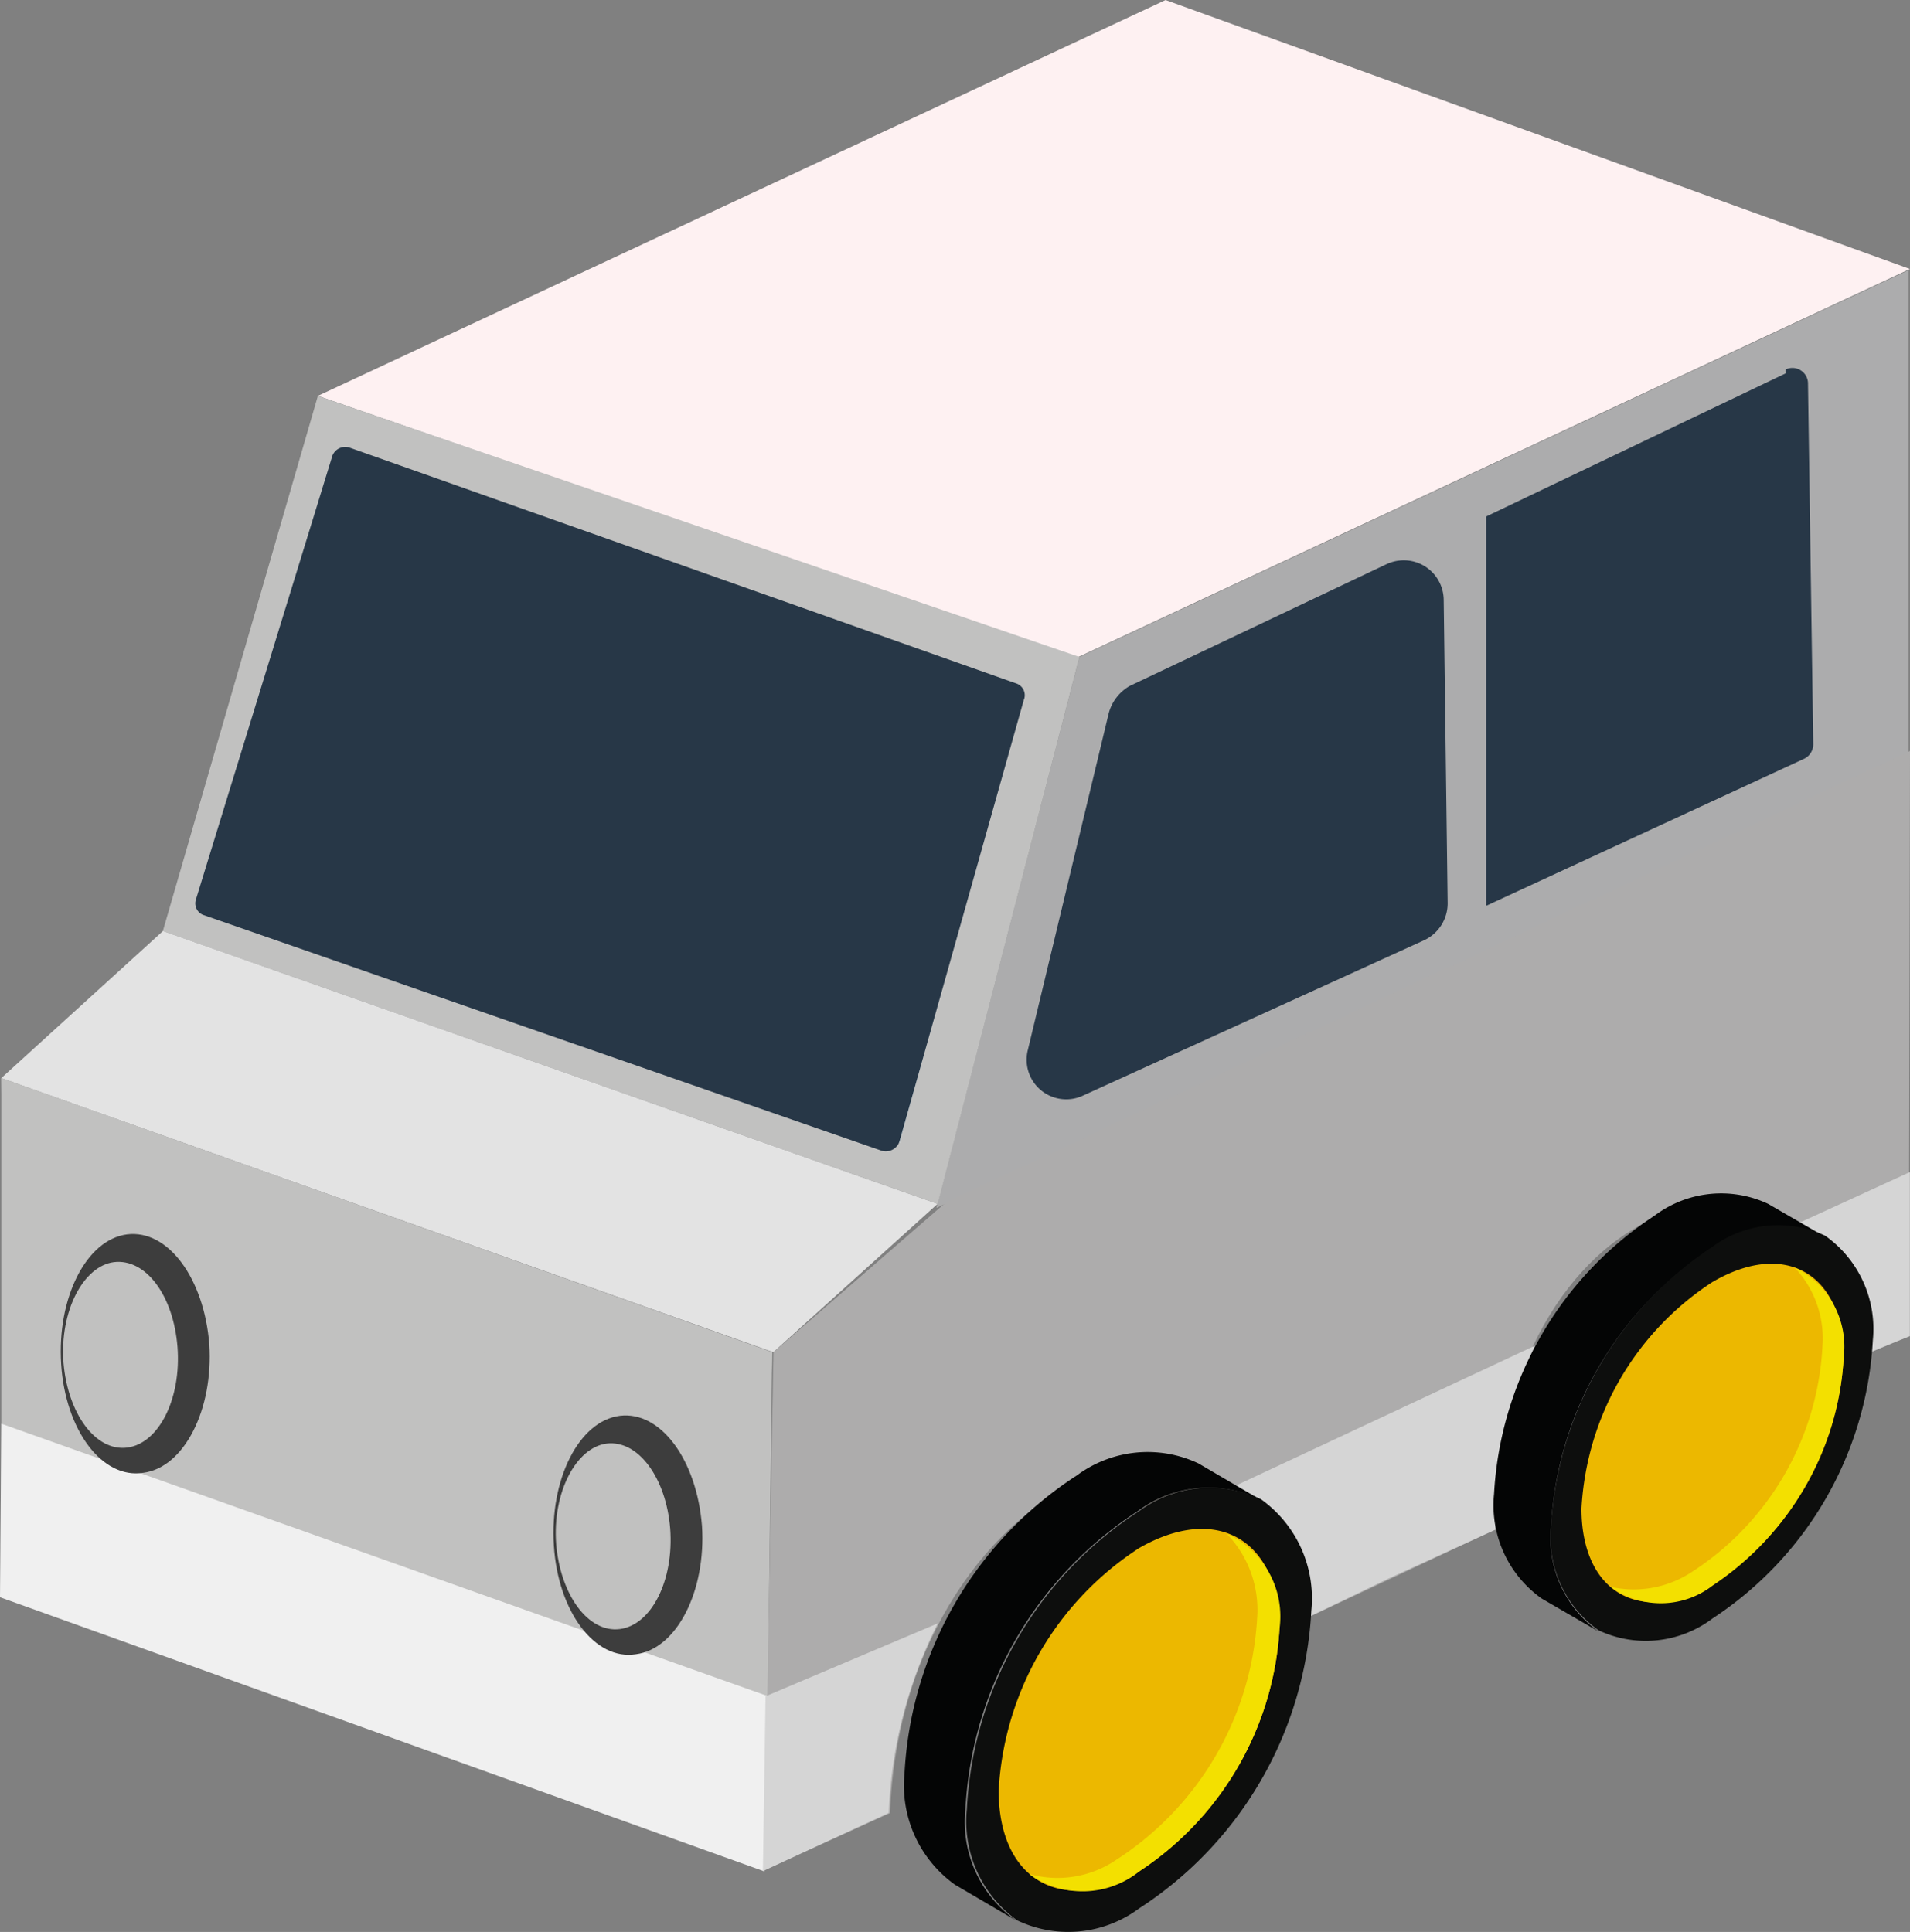 <svg xmlns="http://www.w3.org/2000/svg" xmlns:xlink="http://www.w3.org/1999/xlink" width="123.066" height="124.489" viewBox="0 0 123.066 124.489"><rect x="0" y="0" width="123.066" height="124.489" fill="#808080" stroke="none"/><defs><style>.a{fill:#8f8b87;}.b{fill:#fef1f2;}.c{fill:#acacad;}.d{fill:#c1c1c0;}.e{fill:#e3e3e3;}.f{fill:#f0f0f0;}.g{fill:#adacac;}.h{fill:#dcf0fa;}.i{fill:#d5d5d5;}.j{fill:#3d3d3d;}.k{fill:#273747;}.l{fill:#c2bebd;}.m{fill:url(#a);}.n{fill:#0d0e0d;}.o{fill:#ecb800;}.p{fill:url(#b);}.q{fill:url(#c);}.r{fill:url(#d);}</style><linearGradient id="a" x1="-7.632" y1="30.122" x2="-7.54" y2="30.03" gradientUnits="objectBoundingBox"><stop offset="0" stop-color="#2b2b2b"/><stop offset="0.096" stop-color="#2f2d2e"/><stop offset="0.301" stop-color="#312f30"/><stop offset="0.501" stop-color="#211f1f"/><stop offset="0.517" stop-color="#1f1d1e"/><stop offset="1" stop-color="#040505"/></linearGradient><linearGradient id="b" x1="-13.48" y1="53.54" x2="-13.349" y2="53.428" gradientUnits="objectBoundingBox"><stop offset="0" stop-color="#efc400"/><stop offset="1" stop-color="#f3e000"/></linearGradient><linearGradient id="c" x1="-10.243" y1="35.406" x2="-10.143" y2="35.307" xlink:href="#a"/><linearGradient id="d" x1="-17.546" y1="62.075" x2="-17.404" y2="61.956" xlink:href="#b"/></defs><path class="a" d="M-3.8,85.426l-6.913.34-3.4-15.105L-3.958,71Z" transform="translate(123.109 2.306)"/><path class="a" d="M-12.453,89.521l-6.913.34-3.4-15.105,10.157.34Z" transform="translate(94.977 15.621)"/><path class="b" d="M-34.934,79.007,13.881,95.914,67.644,70.831,19.684,53.5Z" transform="translate(55.417 -53.498)"/><path class="c" d="M-16.343,82.515l-9.217,35.5c26.882-12.631,36.528-17.069,62.641-29.356V57.593Z" transform="translate(85.896 -40.183)"/><path class="d" d="M-27.3,59.5l-9.987,34.479,49.924,17.58,9.132-35.244Z" transform="translate(47.78 -33.983)"/><g transform="translate(0.085 59.996)"><path class="e" d="M-39.732,77.082,10.01,94.747,20.591,85.19-29.32,67.61Z" transform="translate(39.732 -67.61)"/></g><path class="d" d="M-39.732,69.838v33.454L9.512,120.617,9.937,87.5Z" transform="translate(39.817 -0.37)"/><g transform="translate(0 91.742)"><path class="f" d="M-39.667,75.077l-.085,11.181L9.492,103.923l1.025-11.011Z" transform="translate(39.752 -75.077)"/></g><path class="d" d="M-39.732,69.838l.085,6.743L9.767,94.012l.17-6.488Z" transform="translate(39.817 -0.37)"/><path class="g" d="M45.653,64.88c-26.027,12.206-35.674,16.725-62.13,29.1l-11.1,9.642-.6,33.369,8.107-3.669c.85-22.443,24.658-31.405,25.177-11.776l13.826-6.5C18.856,93.713,38.923,86.456,41.9,104.125l3.669-1.535Z" transform="translate(77.413 -16.49)"/><path class="h" d="M-27.634,60.423l-9.047,27.821L8.21,104.638l8.022-29.016Z" transform="translate(49.737 -30.982)"/><path class="i" d="M-12.552,74.664a10.592,10.592,0,0,1,3.669,8.707l2.9-1.195.85-.34V71.263Z" transform="translate(128.191 4.264)"/><path class="i" d="M-28.02,82.8l-.17,11.266,8.107-3.754A29.636,29.636,0,0,1-16.924,78.1Z" transform="translate(77.345 26.507)"/><path class="i" d="M-1.28,73.893l-19.884,9.3a12.057,12.057,0,0,1,3.5,9.047l6.913-3.329,6.913-3.159A27.477,27.477,0,0,1-1.28,73.893Z" transform="translate(100.19 12.815)"/><g transform="translate(35.66 91.209)"><g transform="translate(0.079 1.633)"><path class="d" d="M-28.172,75.345c-2.049.17-3.329,3.669-3.159,6.913.255,3.329,2.049,5.718,4.1,5.463A4.618,4.618,0,0,0-23.9,83.967C-23.988,84.052-22.194,75.005-28.172,75.345Z" transform="translate(31.346 -75.336)"/></g><path class="j" d="M-27.087,74.974c-2.644.34-4.524,4.1-4.251,8.363s2.644,7.423,5.293,7c2.644-.34,4.524-4.1,4.251-8.278C-22.138,77.793-24.459,74.651-27.087,74.974Zm3.244,7.253c.255,3.329-1.195,6.228-3.244,6.488s-3.826-2.219-4.1-5.463c-.255-3.329,1.275-6.228,3.244-6.488,2.049-.251,3.839,2.223,4.1,5.467Z" transform="translate(31.364 -74.952)"/></g><g transform="translate(3.915 79.517)"><g transform="translate(0.079 1.628)"><path class="d" d="M-35.639,72.6c-2.049.17-3.329,3.669-3.159,6.913.255,3.329,2.049,5.718,4.1,5.463a4.618,4.618,0,0,0,3.329-3.754C-31.455,81.306-29.661,72.174-35.639,72.6Z" transform="translate(38.813 -72.585)"/></g><path class="j" d="M-34.554,72.224c-2.644.34-4.524,4.1-4.251,8.363s2.644,7.423,5.293,7c2.644-.34,4.524-4.1,4.251-8.278C-29.6,75.043-31.926,71.9-34.554,72.224Zm3.244,7.253c.255,3.329-1.195,6.228-3.244,6.488s-3.826-2.219-4.1-5.463c-.255-3.329,1.275-6.228,3.244-6.488,2.049-.251,3.839,2.138,4.1,5.467Z" transform="translate(38.831 -72.202)"/></g><path class="k" d="M7.46,105.634l-43.7-15.19a.8.8,0,0,1-.519-.995l.009-.03,8.792-28.591a.892.892,0,0,1,1.11-.51l42.939,15.19a.8.8,0,0,1,.523,1l-.013.026L8.582,105.018A.936.936,0,0,1,7.46,105.634Z" transform="translate(49.377 -31.472)"/><path class="k" d="M-18.913,71.887-24.121,93.57a2.551,2.551,0,0,0,1.875,3.082,2.549,2.549,0,0,0,1.709-.179L1.4,86.483a2.623,2.623,0,0,0,1.535-2.389L2.68,64.537a2.574,2.574,0,0,0-2.6-2.547,2.643,2.643,0,0,0-1.067.242l-16.555,7.852A2.875,2.875,0,0,0-18.913,71.887Z" transform="translate(90.341 -25.887)"/><path class="l" d="M-31.421,68.654l.77.255h0Z" transform="translate(66.84 -4.219)"/><path class="k" d="M3.85,83.33l-.34-23.213a1.007,1.007,0,0,0-.969-1.042,1.041,1.041,0,0,0-.48.1h0v.255l-19.289,9.217h0V93.733L3.254,84.261A1.038,1.038,0,0,0,3.85,83.33Z" transform="translate(112.984 -35.365)"/><g transform="translate(58.244 93.564)"><path class="m" d="M-7.064,76.247a7.66,7.66,0,0,0-7.852.769,24.382,24.382,0,0,0-11.1,19.2,7.86,7.86,0,0,0,3.244,7.168l3.924,2.3a7.769,7.769,0,0,1-3.244-7.168,24.382,24.382,0,0,1,11.1-19.2,7.66,7.66,0,0,1,7.852-.77Z" transform="translate(26.052 -75.506)"/><path class="n" d="M-25.069,96.761a7.86,7.86,0,0,0,3.244,7.168,7.649,7.649,0,0,0,7.852-.769,24.371,24.371,0,0,0,11.1-19.2A7.851,7.851,0,0,0-6.12,76.788a7.66,7.66,0,0,0-7.852.77A24.382,24.382,0,0,0-25.069,96.761Z" transform="translate(29.122 -73.747)"/><path class="o" d="M-24.617,93.532c0,5.718,4.009,8.107,9.047,5.2a20.125,20.125,0,0,0,9.047-15.62c0-5.718-4.009-8.107-9.047-5.208A19.907,19.907,0,0,0-24.617,93.532Z" transform="translate(30.719 -71.713)"/><path class="p" d="M-8.035,82.887a5.84,5.84,0,0,0-3.4-6.143,7.068,7.068,0,0,1,1.964,5.378,19.892,19.892,0,0,1-9.047,15.615,6.735,6.735,0,0,1-5.633.94,5.844,5.844,0,0,0,7.083-.17A20.125,20.125,0,0,0-8.035,82.887Z" transform="translate(32.231 -71.48)"/></g><g transform="translate(96.228 76.9)"><path class="q" d="M.584,72.262a7.136,7.136,0,0,0-7.338.769,22.931,22.931,0,0,0-10.327,17.92,7.362,7.362,0,0,0,3.074,6.743l3.669,2.126a7.362,7.362,0,0,1-3.074-6.743A22.8,22.8,0,0,1-3.085,75.157a7.557,7.557,0,0,1,7.338-.77Z" transform="translate(17.118 -71.586)"/><path class="n" d="M-16.218,91.433a7.362,7.362,0,0,0,3.074,6.743,7.135,7.135,0,0,0,7.338-.77A22.92,22.92,0,0,0,4.52,79.487a7.353,7.353,0,0,0-3.074-6.743,7.136,7.136,0,0,0-7.338.77A23.184,23.184,0,0,0-16.218,91.433Z" transform="translate(19.924 -70.019)"/><path class="o" d="M-15.784,88.421c0,5.378,3.754,7.6,8.448,4.864a18.6,18.6,0,0,0,8.448-14.6c0-5.378-3.754-7.6-8.448-4.864A18.613,18.613,0,0,0-15.784,88.421Z" transform="translate(21.454 -68.116)"/><path class="r" d="M-.326,78.512a5.65,5.65,0,0,0-3.159-5.8,6.658,6.658,0,0,1,1.794,5.034,18.461,18.461,0,0,1-8.448,14.6,6.785,6.785,0,0,1-5.2.94,5.459,5.459,0,0,0,6.573-.085A18.982,18.982,0,0,0-.326,78.512Z" transform="translate(22.891 -67.934)"/></g></svg>